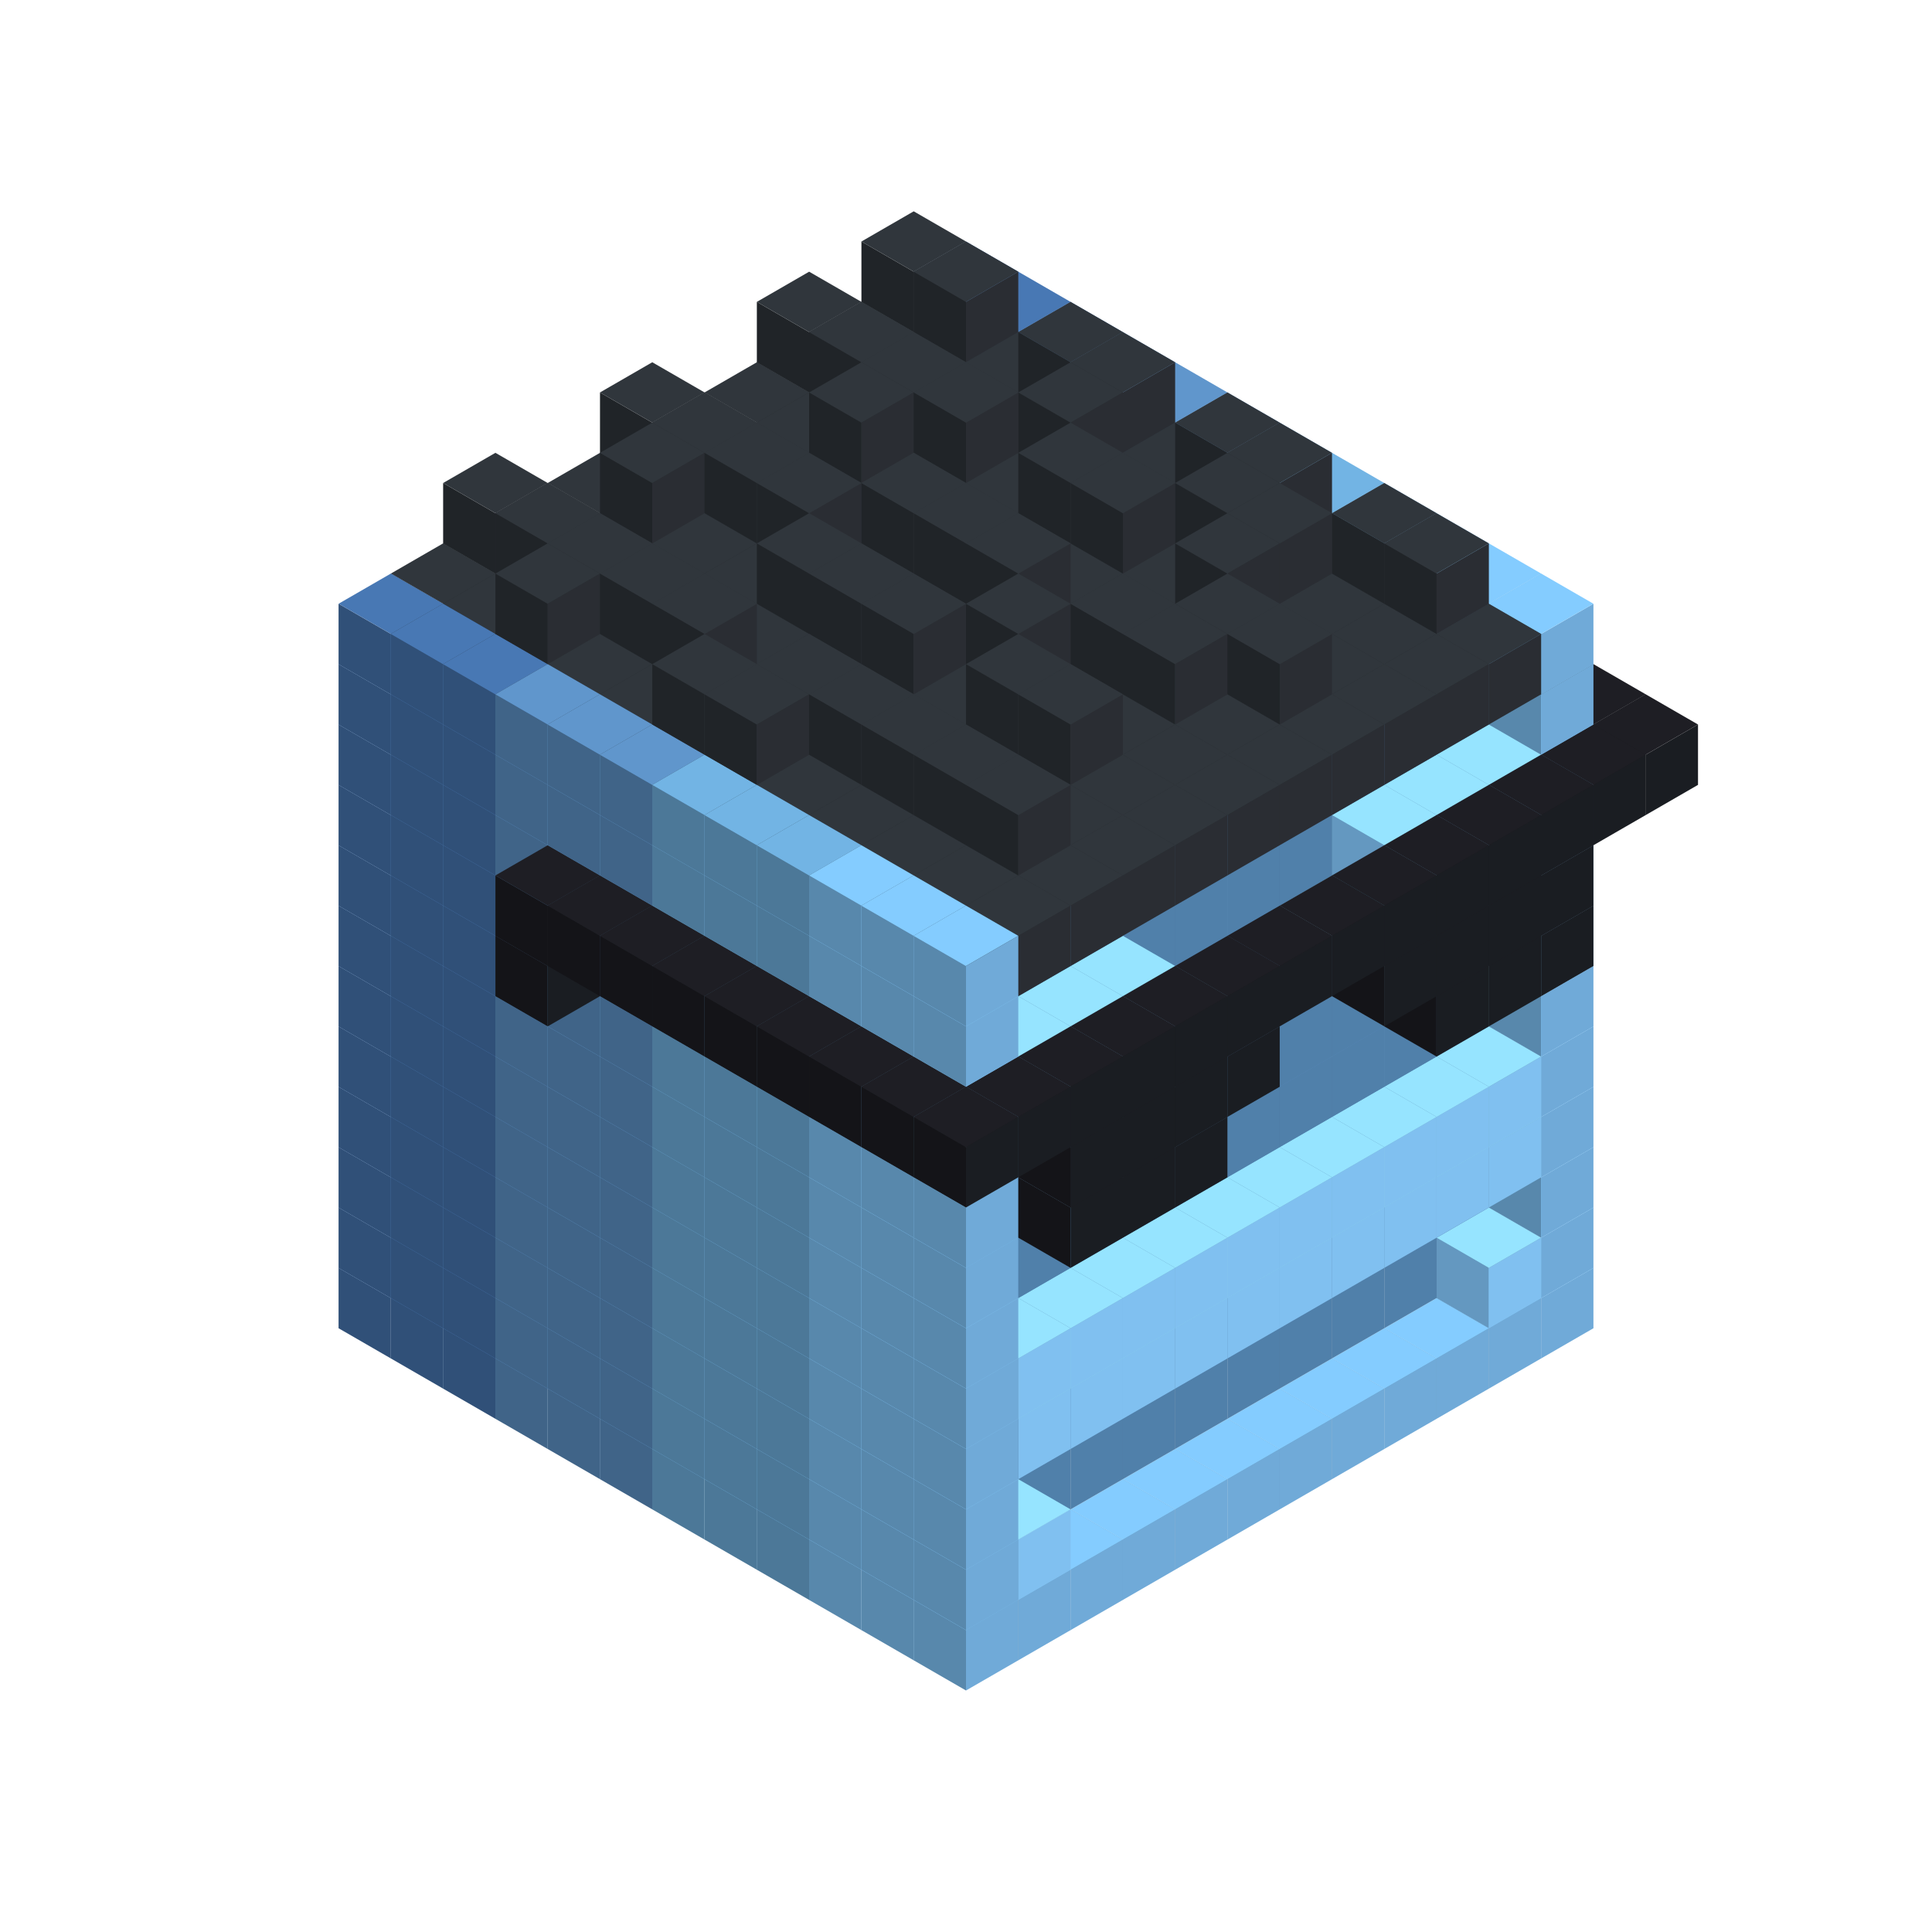 
<svg width='600' height='600' viewBox='4436371 5550000 3200000 3200000' xmlns='http://www.w3.org/2000/svg' xmlns:xlink='http://www.w3.org/1999/xlink'>
<use xlink:href='#v-0x0000000e-6' transform='translate(983738,3600000)'/>
<use xlink:href='#v-0x0000000e-6' transform='translate(1070341,3650000)'/>
<use xlink:href='#v-0x0000000e-6' transform='translate(1156944,3700000)'/>
<use xlink:href='#v-0x0000000e-2' transform='translate(1243547,3750000)'/>
<use xlink:href='#v-0x0000000e-2' transform='translate(1330150,3800000)'/>
<use xlink:href='#v-0x0000000e-2' transform='translate(1416753,3850000)'/>
<use xlink:href='#v-0x0000000e-5' transform='translate(1503356,3900000)'/>
<use xlink:href='#v-0x0000000e-5' transform='translate(1589959,3950000)'/>
<use xlink:href='#v-0x0000000e-5' transform='translate(1676562,4000000)'/>
<use xlink:href='#v-0x0000000e-4' transform='translate(1763165,4050000)'/>
<use xlink:href='#v-0x0000000e-4' transform='translate(1849768,4100000)'/>
<use xlink:href='#v-0x0000000e-4' transform='translate(2889004,3600000)'/>
<use xlink:href='#v-0x0000000e-4' transform='translate(2802401,3650000)'/>
<use xlink:href='#v-0x0000000e-4' transform='translate(2715798,3700000)'/>
<use xlink:href='#v-0x0000000e-4' transform='translate(2629195,3750000)'/>
<use xlink:href='#v-0x0000000e-4' transform='translate(2542592,3800000)'/>
<use xlink:href='#v-0x0000000e-4' transform='translate(2455989,3850000)'/>
<use xlink:href='#v-0x0000000e-4' transform='translate(2369386,3900000)'/>
<use xlink:href='#v-0x0000000e-4' transform='translate(2282783,3950000)'/>
<use xlink:href='#v-0x0000000e-4' transform='translate(2196180,4000000)'/>
<use xlink:href='#v-0x0000000e-4' transform='translate(2109577,4050000)'/>
<use xlink:href='#v-0x0000000e-4' transform='translate(2022974,4100000)'/>
<use xlink:href='#v-0x0000000e-4' transform='translate(1936371,4150000)'/>
<use xlink:href='#v-0x0000000e-6' transform='translate(983738,3500000)'/>
<use xlink:href='#v-0x0000000e-6' transform='translate(1070341,3550000)'/>
<use xlink:href='#v-0x0000000e-6' transform='translate(1156944,3600000)'/>
<use xlink:href='#v-0x0000000e-2' transform='translate(1243547,3650000)'/>
<use xlink:href='#v-0x0000000e-2' transform='translate(1330150,3700000)'/>
<use xlink:href='#v-0x0000000e-2' transform='translate(1416753,3750000)'/>
<use xlink:href='#v-0x0000000e-5' transform='translate(1503356,3800000)'/>
<use xlink:href='#v-0x0000000e-5' transform='translate(1589959,3850000)'/>
<use xlink:href='#v-0x0000000e-5' transform='translate(1676562,3900000)'/>
<use xlink:href='#v-0x0000000e-4' transform='translate(1763165,3950000)'/>
<use xlink:href='#v-0x0000000e-2' transform='translate(2715798,3500000)'/>
<use xlink:href='#v-0x0000000e-2' transform='translate(2629195,3550000)'/>
<use xlink:href='#v-0x0000000e-2' transform='translate(2542592,3600000)'/>
<use xlink:href='#v-0x0000000e-2' transform='translate(2455989,3650000)'/>
<use xlink:href='#v-0x0000000e-2' transform='translate(2369386,3700000)'/>
<use xlink:href='#v-0x0000000e-2' transform='translate(2282783,3750000)'/>
<use xlink:href='#v-0x0000000e-2' transform='translate(2196180,3800000)'/>
<use xlink:href='#v-0x0000000e-2' transform='translate(2109577,3850000)'/>
<use xlink:href='#v-0x0000000e-2' transform='translate(2022974,3900000)'/>
<use xlink:href='#v-0x0000000e-2' transform='translate(1936371,3950000)'/>
<use xlink:href='#v-0x0000000e-4' transform='translate(1849768,4000000)'/>
<use xlink:href='#v-0x0000000e-4' transform='translate(2889004,3500000)'/>
<use xlink:href='#v-0x0000000e-1' transform='translate(2802401,3550000)'/>
<use xlink:href='#v-0x0000000e-1' transform='translate(2022974,4000000)'/>
<use xlink:href='#v-0x0000000e-4' transform='translate(1936371,4050000)'/>
<use xlink:href='#v-0x0000000e-6' transform='translate(983738,3400000)'/>
<use xlink:href='#v-0x0000000e-6' transform='translate(1070341,3450000)'/>
<use xlink:href='#v-0x0000000e-6' transform='translate(1156944,3500000)'/>
<use xlink:href='#v-0x0000000e-2' transform='translate(1243547,3550000)'/>
<use xlink:href='#v-0x0000000e-2' transform='translate(1330150,3600000)'/>
<use xlink:href='#v-0x0000000e-2' transform='translate(1416753,3650000)'/>
<use xlink:href='#v-0x0000000e-5' transform='translate(1503356,3700000)'/>
<use xlink:href='#v-0x0000000e-5' transform='translate(1589959,3750000)'/>
<use xlink:href='#v-0x0000000e-5' transform='translate(1676562,3800000)'/>
<use xlink:href='#v-0x0000000e-4' transform='translate(1763165,3850000)'/>
<use xlink:href='#v-0x0000000e-2' transform='translate(2715798,3400000)'/>
<use xlink:href='#v-0x0000000e-2' transform='translate(2629195,3450000)'/>
<use xlink:href='#v-0x0000000e-2' transform='translate(2542592,3500000)'/>
<use xlink:href='#v-0x0000000e-2' transform='translate(2455989,3550000)'/>
<use xlink:href='#v-0x0000000e-2' transform='translate(2369386,3600000)'/>
<use xlink:href='#v-0x0000000e-2' transform='translate(2282783,3650000)'/>
<use xlink:href='#v-0x0000000e-2' transform='translate(2196180,3700000)'/>
<use xlink:href='#v-0x0000000e-2' transform='translate(2109577,3750000)'/>
<use xlink:href='#v-0x0000000e-2' transform='translate(2022974,3800000)'/>
<use xlink:href='#v-0x0000000e-2' transform='translate(1936371,3850000)'/>
<use xlink:href='#v-0x0000000e-4' transform='translate(1849768,3900000)'/>
<use xlink:href='#v-0x0000000e-4' transform='translate(2889004,3400000)'/>
<use xlink:href='#v-0x0000000e-4' transform='translate(1936371,3950000)'/>
<use xlink:href='#v-0x0000000e-6' transform='translate(983738,3300000)'/>
<use xlink:href='#v-0x0000000e-6' transform='translate(1070341,3350000)'/>
<use xlink:href='#v-0x0000000e-6' transform='translate(1156944,3400000)'/>
<use xlink:href='#v-0x0000000e-2' transform='translate(1243547,3450000)'/>
<use xlink:href='#v-0x0000000e-2' transform='translate(1330150,3500000)'/>
<use xlink:href='#v-0x0000000e-2' transform='translate(1416753,3550000)'/>
<use xlink:href='#v-0x0000000e-5' transform='translate(1503356,3600000)'/>
<use xlink:href='#v-0x0000000e-5' transform='translate(1589959,3650000)'/>
<use xlink:href='#v-0x0000000e-5' transform='translate(1676562,3700000)'/>
<use xlink:href='#v-0x0000000e-4' transform='translate(1763165,3750000)'/>
<use xlink:href='#v-0x0000000e-2' transform='translate(2715798,3300000)'/>
<use xlink:href='#v-0x0000000e-2' transform='translate(2629195,3350000)'/>
<use xlink:href='#v-0x0000000e-2' transform='translate(2542592,3400000)'/>
<use xlink:href='#v-0x0000000e-2' transform='translate(2455989,3450000)'/>
<use xlink:href='#v-0x0000000e-2' transform='translate(2369386,3500000)'/>
<use xlink:href='#v-0x0000000e-2' transform='translate(2282783,3550000)'/>
<use xlink:href='#v-0x0000000e-2' transform='translate(2196180,3600000)'/>
<use xlink:href='#v-0x0000000e-2' transform='translate(2109577,3650000)'/>
<use xlink:href='#v-0x0000000e-2' transform='translate(2022974,3700000)'/>
<use xlink:href='#v-0x0000000e-2' transform='translate(1936371,3750000)'/>
<use xlink:href='#v-0x0000000e-4' transform='translate(1849768,3800000)'/>
<use xlink:href='#v-0x0000000e-4' transform='translate(2889004,3300000)'/>
<use xlink:href='#v-0x0000000e-1' transform='translate(2802401,3350000)'/>
<use xlink:href='#v-0x0000000e-1' transform='translate(2715798,3400000)'/>
<use xlink:href='#v-0x0000000e-1' transform='translate(2629195,3450000)'/>
<use xlink:href='#v-0x0000000e-1' transform='translate(2542592,3500000)'/>
<use xlink:href='#v-0x0000000e-1' transform='translate(2455989,3550000)'/>
<use xlink:href='#v-0x0000000e-1' transform='translate(2369386,3600000)'/>
<use xlink:href='#v-0x0000000e-1' transform='translate(2282783,3650000)'/>
<use xlink:href='#v-0x0000000e-1' transform='translate(2196180,3700000)'/>
<use xlink:href='#v-0x0000000e-1' transform='translate(2109577,3750000)'/>
<use xlink:href='#v-0x0000000e-1' transform='translate(2022974,3800000)'/>
<use xlink:href='#v-0x0000000e-4' transform='translate(1936371,3850000)'/>
<use xlink:href='#v-0x0000000e-6' transform='translate(983738,3200000)'/>
<use xlink:href='#v-0x0000000e-6' transform='translate(1070341,3250000)'/>
<use xlink:href='#v-0x0000000e-6' transform='translate(1156944,3300000)'/>
<use xlink:href='#v-0x0000000e-2' transform='translate(1243547,3350000)'/>
<use xlink:href='#v-0x0000000e-2' transform='translate(1330150,3400000)'/>
<use xlink:href='#v-0x0000000e-2' transform='translate(1416753,3450000)'/>
<use xlink:href='#v-0x0000000e-5' transform='translate(1503356,3500000)'/>
<use xlink:href='#v-0x0000000e-5' transform='translate(1589959,3550000)'/>
<use xlink:href='#v-0x0000000e-5' transform='translate(1676562,3600000)'/>
<use xlink:href='#v-0x0000000e-4' transform='translate(1763165,3650000)'/>
<use xlink:href='#v-0x0000000e-2' transform='translate(2715798,3200000)'/>
<use xlink:href='#v-0x0000000e-2' transform='translate(2629195,3250000)'/>
<use xlink:href='#v-0x0000000e-2' transform='translate(2542592,3300000)'/>
<use xlink:href='#v-0x0000000e-2' transform='translate(2455989,3350000)'/>
<use xlink:href='#v-0x0000000e-2' transform='translate(2369386,3400000)'/>
<use xlink:href='#v-0x0000000e-2' transform='translate(2282783,3450000)'/>
<use xlink:href='#v-0x0000000e-2' transform='translate(2196180,3500000)'/>
<use xlink:href='#v-0x0000000e-2' transform='translate(2109577,3550000)'/>
<use xlink:href='#v-0x0000000e-2' transform='translate(2022974,3600000)'/>
<use xlink:href='#v-0x0000000e-2' transform='translate(1936371,3650000)'/>
<use xlink:href='#v-0x0000000e-4' transform='translate(1849768,3700000)'/>
<use xlink:href='#v-0x0000000e-4' transform='translate(2889004,3200000)'/>
<use xlink:href='#v-0x0000000e-1' transform='translate(2802401,3250000)'/>
<use xlink:href='#v-0x0000000e-1' transform='translate(2715798,3300000)'/>
<use xlink:href='#v-0x0000000e-1' transform='translate(2629195,3350000)'/>
<use xlink:href='#v-0x0000000e-1' transform='translate(2542592,3400000)'/>
<use xlink:href='#v-0x0000000e-1' transform='translate(2455989,3450000)'/>
<use xlink:href='#v-0x0000000e-1' transform='translate(2369386,3500000)'/>
<use xlink:href='#v-0x0000000e-1' transform='translate(2282783,3550000)'/>
<use xlink:href='#v-0x0000000e-1' transform='translate(2196180,3600000)'/>
<use xlink:href='#v-0x0000000e-1' transform='translate(2109577,3650000)'/>
<use xlink:href='#v-0x0000000e-1' transform='translate(2022974,3700000)'/>
<use xlink:href='#v-0x0000000e-4' transform='translate(1936371,3750000)'/>
<use xlink:href='#v-0x0000000e-6' transform='translate(983738,3100000)'/>
<use xlink:href='#v-0x0000000e-6' transform='translate(1070341,3150000)'/>
<use xlink:href='#v-0x0000000e-6' transform='translate(1156944,3200000)'/>
<use xlink:href='#v-0x0000000e-2' transform='translate(1243547,3250000)'/>
<use xlink:href='#v-0x0000000e-2' transform='translate(1330150,3300000)'/>
<use xlink:href='#v-0x0000000e-2' transform='translate(1416753,3350000)'/>
<use xlink:href='#v-0x0000000e-5' transform='translate(1503356,3400000)'/>
<use xlink:href='#v-0x0000000e-5' transform='translate(1589959,3450000)'/>
<use xlink:href='#v-0x0000000e-5' transform='translate(1676562,3500000)'/>
<use xlink:href='#v-0x0000000e-4' transform='translate(1763165,3550000)'/>
<use xlink:href='#v-0x0000000e-2' transform='translate(2715798,3100000)'/>
<use xlink:href='#v-0x0000000e-2' transform='translate(2629195,3150000)'/>
<use xlink:href='#v-0x0000000e-2' transform='translate(2542592,3200000)'/>
<use xlink:href='#v-0x0000000e-2' transform='translate(2455989,3250000)'/>
<use xlink:href='#v-0x0000000e-2' transform='translate(2369386,3300000)'/>
<use xlink:href='#v-0x0000000e-2' transform='translate(2282783,3350000)'/>
<use xlink:href='#v-0x0000000e-2' transform='translate(2196180,3400000)'/>
<use xlink:href='#v-0x0000000e-2' transform='translate(2109577,3450000)'/>
<use xlink:href='#v-0x0000000e-2' transform='translate(2022974,3500000)'/>
<use xlink:href='#v-0x0000000e-2' transform='translate(1936371,3550000)'/>
<use xlink:href='#v-0x0000000e-4' transform='translate(1849768,3600000)'/>
<use xlink:href='#v-0x0000000e-4' transform='translate(2889004,3100000)'/>
<use xlink:href='#v-0x0000000e-4' transform='translate(1936371,3650000)'/>
<use xlink:href='#v-0x0000000e-6' transform='translate(983738,3000000)'/>
<use xlink:href='#v-0x0000000e-6' transform='translate(1070341,3050000)'/>
<use xlink:href='#v-0x0000000e-6' transform='translate(1156944,3100000)'/>
<use xlink:href='#v-0x0000000e-2' transform='translate(1243547,3150000)'/>
<use xlink:href='#v-0x0000000e-2' transform='translate(1330150,3200000)'/>
<use xlink:href='#v-0x0000000e-2' transform='translate(1416753,3250000)'/>
<use xlink:href='#v-0x0000000e-5' transform='translate(1503356,3300000)'/>
<use xlink:href='#v-0x0000000e-5' transform='translate(1589959,3350000)'/>
<use xlink:href='#v-0x0000000e-5' transform='translate(1676562,3400000)'/>
<use xlink:href='#v-0x0000000e-4' transform='translate(1763165,3450000)'/>
<use xlink:href='#v-0x0000000e-2' transform='translate(2715798,3000000)'/>
<use xlink:href='#v-0x0000000e-2' transform='translate(2629195,3050000)'/>
<use xlink:href='#v-0x0000000e-2' transform='translate(2542592,3100000)'/>
<use xlink:href='#v-0x0000000e-2' transform='translate(2455989,3150000)'/>
<use xlink:href='#v-0x0000000e-2' transform='translate(2369386,3200000)'/>
<use xlink:href='#v-0x0000000e-2' transform='translate(2282783,3250000)'/>
<use xlink:href='#v-0x0000000e-2' transform='translate(2196180,3300000)'/>
<use xlink:href='#v-0x0000000e-2' transform='translate(2109577,3350000)'/>
<use xlink:href='#v-0x0000000e-2' transform='translate(2022974,3400000)'/>
<use xlink:href='#v-0x0000000e-2' transform='translate(1936371,3450000)'/>
<use xlink:href='#v-0x0000000e-4' transform='translate(1849768,3500000)'/>
<use xlink:href='#v-0x0000000e-4' transform='translate(2889004,3000000)'/>
<use xlink:href='#v-0x0000000e-4' transform='translate(1936371,3550000)'/>
<use xlink:href='#v-0x0000000e-6' transform='translate(983738,2900000)'/>
<use xlink:href='#v-0x0000000e-6' transform='translate(1070341,2950000)'/>
<use xlink:href='#v-0x0000000e-6' transform='translate(1156944,3000000)'/>
<use xlink:href='#v-0x0000000e-2' transform='translate(1243547,3050000)'/>
<use xlink:href='#v-0x0000000e-2' transform='translate(1330150,3100000)'/>
<use xlink:href='#v-0x0000000e-2' transform='translate(1416753,3150000)'/>
<use xlink:href='#v-0x0000000e-5' transform='translate(1503356,3200000)'/>
<use xlink:href='#v-0x0000000e-5' transform='translate(1589959,3250000)'/>
<use xlink:href='#v-0x0000000e-5' transform='translate(1676562,3300000)'/>
<use xlink:href='#v-0x0000000e-4' transform='translate(1763165,3350000)'/>
<use xlink:href='#v-0x0000000e-2' transform='translate(2715798,2900000)'/>
<use xlink:href='#v-0x0000000e-2' transform='translate(2629195,2950000)'/>
<use xlink:href='#v-0x0000000e-2' transform='translate(2542592,3000000)'/>
<use xlink:href='#v-0x0000000e-2' transform='translate(2455989,3050000)'/>
<use xlink:href='#v-0x0000000e-2' transform='translate(2369386,3100000)'/>
<use xlink:href='#v-0x0000000e-2' transform='translate(2282783,3150000)'/>
<use xlink:href='#v-0x0000000e-2' transform='translate(2196180,3200000)'/>
<use xlink:href='#v-0x0000000e-2' transform='translate(2109577,3250000)'/>
<use xlink:href='#v-0x0000000e-2' transform='translate(2022974,3300000)'/>
<use xlink:href='#v-0x0000000e-2' transform='translate(1936371,3350000)'/>
<use xlink:href='#v-0x0000000e-4' transform='translate(1849768,3400000)'/>
<use xlink:href='#v-0x0000000e-4' transform='translate(2889004,2900000)'/>
<use xlink:href='#v-0x0000000e-1' transform='translate(2802401,2950000)'/>
<use xlink:href='#v-0x0000000e-1' transform='translate(2715798,3000000)'/>
<use xlink:href='#v-0x0000000e-1' transform='translate(2629195,3050000)'/>
<use xlink:href='#v-0x0000000e-1' transform='translate(2196180,3300000)'/>
<use xlink:href='#v-0x0000000e-1' transform='translate(2109577,3350000)'/>
<use xlink:href='#v-0x0000000e-1' transform='translate(2022974,3400000)'/>
<use xlink:href='#v-0x0000000e-4' transform='translate(1936371,3450000)'/>
<use xlink:href='#v-0x0000000e-7' transform='translate(2889004,3000000)'/>
<use xlink:href='#v-0x0000000e-7' transform='translate(2802401,3050000)'/>
<use xlink:href='#v-0x0000000e-7' transform='translate(2715798,3100000)'/>
<use xlink:href='#v-0x0000000e-7' transform='translate(2282783,3350000)'/>
<use xlink:href='#v-0x0000000e-7' transform='translate(2196180,3400000)'/>
<use xlink:href='#v-0x0000000e-7' transform='translate(2109577,3450000)'/>
<use xlink:href='#v-0x0000000e-6' transform='translate(983738,2800000)'/>
<use xlink:href='#v-0x0000000e-6' transform='translate(1070341,2850000)'/>
<use xlink:href='#v-0x0000000e-6' transform='translate(1156944,2900000)'/>
<use xlink:href='#v-0x0000000e-2' transform='translate(1243547,2950000)'/>
<use xlink:href='#v-0x0000000e-7' transform='translate(2369386,2400000)'/>
<use xlink:href='#v-0x0000000e-2' transform='translate(1330150,3000000)'/>
<use xlink:href='#v-0x0000000e-7' transform='translate(1243547,3050000)'/>
<use xlink:href='#v-0x0000000e-2' transform='translate(1416753,3050000)'/>
<use xlink:href='#v-0x0000000e-5' transform='translate(1503356,3100000)'/>
<use xlink:href='#v-0x0000000e-5' transform='translate(1589959,3150000)'/>
<use xlink:href='#v-0x0000000e-5' transform='translate(1676562,3200000)'/>
<use xlink:href='#v-0x0000000e-4' transform='translate(1763165,3250000)'/>
<use xlink:href='#v-0x0000000e-2' transform='translate(2715798,2800000)'/>
<use xlink:href='#v-0x0000000e-2' transform='translate(2629195,2850000)'/>
<use xlink:href='#v-0x0000000e-2' transform='translate(2542592,2900000)'/>
<use xlink:href='#v-0x0000000e-2' transform='translate(2455989,2950000)'/>
<use xlink:href='#v-0x0000000e-2' transform='translate(2369386,3000000)'/>
<use xlink:href='#v-0x0000000e-2' transform='translate(2282783,3050000)'/>
<use xlink:href='#v-0x0000000e-2' transform='translate(2196180,3100000)'/>
<use xlink:href='#v-0x0000000e-2' transform='translate(2109577,3150000)'/>
<use xlink:href='#v-0x0000000e-2' transform='translate(2022974,3200000)'/>
<use xlink:href='#v-0x0000000e-2' transform='translate(1936371,3250000)'/>
<use xlink:href='#v-0x0000000e-4' transform='translate(1849768,3300000)'/>
<use xlink:href='#v-0x0000000e-4' transform='translate(2889004,2800000)'/>
<use xlink:href='#v-0x0000000e-1' transform='translate(2802401,2850000)'/>
<use xlink:href='#v-0x0000000e-3' transform='translate(2715798,2900000)'/>
<use xlink:href='#v-0x0000000e-3' transform='translate(2629195,2950000)'/>
<use xlink:href='#v-0x0000000e-1' transform='translate(2542592,3000000)'/>
<use xlink:href='#v-0x0000000e-1' transform='translate(2282783,3150000)'/>
<use xlink:href='#v-0x0000000e-3' transform='translate(2196180,3200000)'/>
<use xlink:href='#v-0x0000000e-3' transform='translate(2109577,3250000)'/>
<use xlink:href='#v-0x0000000e-1' transform='translate(2022974,3300000)'/>
<use xlink:href='#v-0x0000000e-4' transform='translate(1936371,3350000)'/>
<use xlink:href='#v-0x0000000e-7' transform='translate(2889004,2900000)'/>
<use xlink:href='#v-0x0000000e-7' transform='translate(2802401,2950000)'/>
<use xlink:href='#v-0x0000000e-7' transform='translate(2715798,3000000)'/>
<use xlink:href='#v-0x0000000e-7' transform='translate(2629195,3050000)'/>
<use xlink:href='#v-0x0000000e-7' transform='translate(2369386,3200000)'/>
<use xlink:href='#v-0x0000000e-7' transform='translate(2282783,3250000)'/>
<use xlink:href='#v-0x0000000e-7' transform='translate(2196180,3300000)'/>
<use xlink:href='#v-0x0000000e-7' transform='translate(2109577,3350000)'/>
<use xlink:href='#v-0x0000000e-6' transform='translate(983738,2700000)'/>
<use xlink:href='#v-0x0000000e-6' transform='translate(1070341,2750000)'/>
<use xlink:href='#v-0x0000000e-6' transform='translate(1156944,2800000)'/>
<use xlink:href='#v-0x0000000e-2' transform='translate(1243547,2850000)'/>
<use xlink:href='#v-0x0000000e-7' transform='translate(2369386,2300000)'/>
<use xlink:href='#v-0x0000000e-2' transform='translate(1330150,2900000)'/>
<use xlink:href='#v-0x0000000e-7' transform='translate(1243547,2950000)'/>
<use xlink:href='#v-0x0000000e-7' transform='translate(2455989,2350000)'/>
<use xlink:href='#v-0x0000000e-2' transform='translate(1416753,2950000)'/>
<use xlink:href='#v-0x0000000e-7' transform='translate(1330150,3000000)'/>
<use xlink:href='#v-0x0000000e-7' transform='translate(2542592,2400000)'/>
<use xlink:href='#v-0x0000000e-5' transform='translate(1503356,3000000)'/>
<use xlink:href='#v-0x0000000e-7' transform='translate(1416753,3050000)'/>
<use xlink:href='#v-0x0000000e-7' transform='translate(2629195,2450000)'/>
<use xlink:href='#v-0x0000000e-5' transform='translate(1589959,3050000)'/>
<use xlink:href='#v-0x0000000e-7' transform='translate(1503356,3100000)'/>
<use xlink:href='#v-0x0000000e-7' transform='translate(2715798,2500000)'/>
<use xlink:href='#v-0x0000000e-5' transform='translate(1676562,3100000)'/>
<use xlink:href='#v-0x0000000e-7' transform='translate(1589959,3150000)'/>
<use xlink:href='#v-0x0000000e-7' transform='translate(2802401,2550000)'/>
<use xlink:href='#v-0x0000000e-4' transform='translate(1763165,3150000)'/>
<use xlink:href='#v-0x0000000e-7' transform='translate(1676562,3200000)'/>
<use xlink:href='#v-0x0000000e-7' transform='translate(2889004,2600000)'/>
<use xlink:href='#v-0x0000000e-2' transform='translate(2715798,2700000)'/>
<use xlink:href='#v-0x0000000e-2' transform='translate(2629195,2750000)'/>
<use xlink:href='#v-0x0000000e-2' transform='translate(2542592,2800000)'/>
<use xlink:href='#v-0x0000000e-2' transform='translate(2455989,2850000)'/>
<use xlink:href='#v-0x0000000e-2' transform='translate(2369386,2900000)'/>
<use xlink:href='#v-0x0000000e-2' transform='translate(2282783,2950000)'/>
<use xlink:href='#v-0x0000000e-2' transform='translate(2196180,3000000)'/>
<use xlink:href='#v-0x0000000e-2' transform='translate(2109577,3050000)'/>
<use xlink:href='#v-0x0000000e-2' transform='translate(2022974,3100000)'/>
<use xlink:href='#v-0x0000000e-2' transform='translate(1936371,3150000)'/>
<use xlink:href='#v-0x0000000e-4' transform='translate(1849768,3200000)'/>
<use xlink:href='#v-0x0000000e-7' transform='translate(1763165,3250000)'/>
<use xlink:href='#v-0x0000000e-7' transform='translate(2975607,2650000)'/>
<use xlink:href='#v-0x0000000e-4' transform='translate(2889004,2700000)'/>
<use xlink:href='#v-0x0000000e-1' transform='translate(2802401,2750000)'/>
<use xlink:href='#v-0x0000000e-1' transform='translate(2715798,2800000)'/>
<use xlink:href='#v-0x0000000e-1' transform='translate(2629195,2850000)'/>
<use xlink:href='#v-0x0000000e-1' transform='translate(2196180,3100000)'/>
<use xlink:href='#v-0x0000000e-1' transform='translate(2109577,3150000)'/>
<use xlink:href='#v-0x0000000e-1' transform='translate(2022974,3200000)'/>
<use xlink:href='#v-0x0000000e-4' transform='translate(1936371,3250000)'/>
<use xlink:href='#v-0x0000000e-7' transform='translate(1849768,3300000)'/>
<use xlink:href='#v-0x0000000e-7' transform='translate(3062210,2700000)'/>
<use xlink:href='#v-0x0000000e-7' transform='translate(2975607,2750000)'/>
<use xlink:href='#v-0x0000000e-7' transform='translate(2889004,2800000)'/>
<use xlink:href='#v-0x0000000e-7' transform='translate(2802401,2850000)'/>
<use xlink:href='#v-0x0000000e-7' transform='translate(2715798,2900000)'/>
<use xlink:href='#v-0x0000000e-7' transform='translate(2629195,2950000)'/>
<use xlink:href='#v-0x0000000e-7' transform='translate(2542592,3000000)'/>
<use xlink:href='#v-0x0000000e-7' transform='translate(2455989,3050000)'/>
<use xlink:href='#v-0x0000000e-7' transform='translate(2369386,3100000)'/>
<use xlink:href='#v-0x0000000e-7' transform='translate(2282783,3150000)'/>
<use xlink:href='#v-0x0000000e-7' transform='translate(2196180,3200000)'/>
<use xlink:href='#v-0x0000000e-7' transform='translate(2109577,3250000)'/>
<use xlink:href='#v-0x0000000e-7' transform='translate(2022974,3300000)'/>
<use xlink:href='#v-0x0000000e-7' transform='translate(1936371,3350000)'/>
<use xlink:href='#v-0x0000000e-6' transform='translate(983738,2600000)'/>
<use xlink:href='#v-0x0000000e-6' transform='translate(1070341,2650000)'/>
<use xlink:href='#v-0x0000000e-6' transform='translate(1156944,2700000)'/>
<use xlink:href='#v-0x0000000e-2' transform='translate(1243547,2750000)'/>
<use xlink:href='#v-0x0000000e-2' transform='translate(1330150,2800000)'/>
<use xlink:href='#v-0x0000000e-2' transform='translate(1416753,2850000)'/>
<use xlink:href='#v-0x0000000e-5' transform='translate(1503356,2900000)'/>
<use xlink:href='#v-0x0000000e-5' transform='translate(1589959,2950000)'/>
<use xlink:href='#v-0x0000000e-5' transform='translate(1676562,3000000)'/>
<use xlink:href='#v-0x0000000e-4' transform='translate(1763165,3050000)'/>
<use xlink:href='#v-0x0000000e-2' transform='translate(2715798,2600000)'/>
<use xlink:href='#v-0x0000000e-2' transform='translate(2629195,2650000)'/>
<use xlink:href='#v-0x0000000e-2' transform='translate(2542592,2700000)'/>
<use xlink:href='#v-0x0000000e-2' transform='translate(2455989,2750000)'/>
<use xlink:href='#v-0x0000000e-2' transform='translate(2369386,2800000)'/>
<use xlink:href='#v-0x0000000e-2' transform='translate(2282783,2850000)'/>
<use xlink:href='#v-0x0000000e-2' transform='translate(2196180,2900000)'/>
<use xlink:href='#v-0x0000000e-2' transform='translate(2109577,2950000)'/>
<use xlink:href='#v-0x0000000e-2' transform='translate(2022974,3000000)'/>
<use xlink:href='#v-0x0000000e-2' transform='translate(1936371,3050000)'/>
<use xlink:href='#v-0x0000000e-4' transform='translate(1849768,3100000)'/>
<use xlink:href='#v-0x0000000e-4' transform='translate(2889004,2600000)'/>
<use xlink:href='#v-0x0000000e-4' transform='translate(1936371,3150000)'/>
<use xlink:href='#v-0x0000000e-6' transform='translate(1936371,1950000)'/>
<use xlink:href='#v-0x0000000e-8' transform='translate(1849768,2000000)'/>
<use xlink:href='#v-0x0000000e-8' transform='translate(1763165,2050000)'/>
<use xlink:href='#v-0x0000000e-8' transform='translate(1676562,2100000)'/>
<use xlink:href='#v-0x0000000e-8' transform='translate(1589959,2150000)'/>
<use xlink:href='#v-0x0000000e-8' transform='translate(1503356,2200000)'/>
<use xlink:href='#v-0x0000000e-8' transform='translate(1416753,2250000)'/>
<use xlink:href='#v-0x0000000e-8' transform='translate(1330150,2300000)'/>
<use xlink:href='#v-0x0000000e-8' transform='translate(1243547,2350000)'/>
<use xlink:href='#v-0x0000000e-8' transform='translate(1156944,2400000)'/>
<use xlink:href='#v-0x0000000e-8' transform='translate(1070341,2450000)'/>
<use xlink:href='#v-0x0000000e-6' transform='translate(983738,2500000)'/>
<use xlink:href='#v-0x0000000e-6' transform='translate(2022974,2000000)'/>
<use xlink:href='#v-0x0000000e-8' transform='translate(1936371,2050000)'/>
<use xlink:href='#v-0x0000000e-8' transform='translate(1849768,2100000)'/>
<use xlink:href='#v-0x0000000e-8' transform='translate(1763165,2150000)'/>
<use xlink:href='#v-0x0000000e-8' transform='translate(1676562,2200000)'/>
<use xlink:href='#v-0x0000000e-8' transform='translate(1589959,2250000)'/>
<use xlink:href='#v-0x0000000e-8' transform='translate(1503356,2300000)'/>
<use xlink:href='#v-0x0000000e-8' transform='translate(1416753,2350000)'/>
<use xlink:href='#v-0x0000000e-8' transform='translate(1330150,2400000)'/>
<use xlink:href='#v-0x0000000e-8' transform='translate(1243547,2450000)'/>
<use xlink:href='#v-0x0000000e-8' transform='translate(1156944,2500000)'/>
<use xlink:href='#v-0x0000000e-6' transform='translate(1070341,2550000)'/>
<use xlink:href='#v-0x0000000e-6' transform='translate(2109577,2050000)'/>
<use xlink:href='#v-0x0000000e-8' transform='translate(2022974,2100000)'/>
<use xlink:href='#v-0x0000000e-8' transform='translate(1936371,2150000)'/>
<use xlink:href='#v-0x0000000e-8' transform='translate(1849768,2200000)'/>
<use xlink:href='#v-0x0000000e-8' transform='translate(1763165,2250000)'/>
<use xlink:href='#v-0x0000000e-8' transform='translate(1676562,2300000)'/>
<use xlink:href='#v-0x0000000e-8' transform='translate(1589959,2350000)'/>
<use xlink:href='#v-0x0000000e-8' transform='translate(1503356,2400000)'/>
<use xlink:href='#v-0x0000000e-8' transform='translate(1416753,2450000)'/>
<use xlink:href='#v-0x0000000e-8' transform='translate(1330150,2500000)'/>
<use xlink:href='#v-0x0000000e-8' transform='translate(1243547,2550000)'/>
<use xlink:href='#v-0x0000000e-6' transform='translate(1156944,2600000)'/>
<use xlink:href='#v-0x0000000e-2' transform='translate(2196180,2100000)'/>
<use xlink:href='#v-0x0000000e-8' transform='translate(2109577,2150000)'/>
<use xlink:href='#v-0x0000000e-8' transform='translate(2022974,2200000)'/>
<use xlink:href='#v-0x0000000e-8' transform='translate(1936371,2250000)'/>
<use xlink:href='#v-0x0000000e-8' transform='translate(1849768,2300000)'/>
<use xlink:href='#v-0x0000000e-8' transform='translate(1763165,2350000)'/>
<use xlink:href='#v-0x0000000e-8' transform='translate(1676562,2400000)'/>
<use xlink:href='#v-0x0000000e-8' transform='translate(1589959,2450000)'/>
<use xlink:href='#v-0x0000000e-8' transform='translate(1503356,2500000)'/>
<use xlink:href='#v-0x0000000e-8' transform='translate(1416753,2550000)'/>
<use xlink:href='#v-0x0000000e-8' transform='translate(1330150,2600000)'/>
<use xlink:href='#v-0x0000000e-2' transform='translate(1243547,2650000)'/>
<use xlink:href='#v-0x0000000e-2' transform='translate(2282783,2150000)'/>
<use xlink:href='#v-0x0000000e-8' transform='translate(2196180,2200000)'/>
<use xlink:href='#v-0x0000000e-8' transform='translate(2109577,2250000)'/>
<use xlink:href='#v-0x0000000e-8' transform='translate(2022974,2300000)'/>
<use xlink:href='#v-0x0000000e-8' transform='translate(1936371,2350000)'/>
<use xlink:href='#v-0x0000000e-8' transform='translate(1849768,2400000)'/>
<use xlink:href='#v-0x0000000e-8' transform='translate(1763165,2450000)'/>
<use xlink:href='#v-0x0000000e-8' transform='translate(1676562,2500000)'/>
<use xlink:href='#v-0x0000000e-8' transform='translate(1589959,2550000)'/>
<use xlink:href='#v-0x0000000e-8' transform='translate(1503356,2600000)'/>
<use xlink:href='#v-0x0000000e-8' transform='translate(1416753,2650000)'/>
<use xlink:href='#v-0x0000000e-2' transform='translate(1330150,2700000)'/>
<use xlink:href='#v-0x0000000e-2' transform='translate(2369386,2200000)'/>
<use xlink:href='#v-0x0000000e-8' transform='translate(2282783,2250000)'/>
<use xlink:href='#v-0x0000000e-8' transform='translate(2196180,2300000)'/>
<use xlink:href='#v-0x0000000e-8' transform='translate(2109577,2350000)'/>
<use xlink:href='#v-0x0000000e-8' transform='translate(2022974,2400000)'/>
<use xlink:href='#v-0x0000000e-8' transform='translate(1936371,2450000)'/>
<use xlink:href='#v-0x0000000e-8' transform='translate(1849768,2500000)'/>
<use xlink:href='#v-0x0000000e-8' transform='translate(1763165,2550000)'/>
<use xlink:href='#v-0x0000000e-8' transform='translate(1676562,2600000)'/>
<use xlink:href='#v-0x0000000e-8' transform='translate(1589959,2650000)'/>
<use xlink:href='#v-0x0000000e-8' transform='translate(1503356,2700000)'/>
<use xlink:href='#v-0x0000000e-2' transform='translate(1416753,2750000)'/>
<use xlink:href='#v-0x0000000e-5' transform='translate(2455989,2250000)'/>
<use xlink:href='#v-0x0000000e-8' transform='translate(2369386,2300000)'/>
<use xlink:href='#v-0x0000000e-8' transform='translate(2282783,2350000)'/>
<use xlink:href='#v-0x0000000e-8' transform='translate(2196180,2400000)'/>
<use xlink:href='#v-0x0000000e-8' transform='translate(2109577,2450000)'/>
<use xlink:href='#v-0x0000000e-8' transform='translate(2022974,2500000)'/>
<use xlink:href='#v-0x0000000e-8' transform='translate(1936371,2550000)'/>
<use xlink:href='#v-0x0000000e-8' transform='translate(1849768,2600000)'/>
<use xlink:href='#v-0x0000000e-8' transform='translate(1763165,2650000)'/>
<use xlink:href='#v-0x0000000e-8' transform='translate(1676562,2700000)'/>
<use xlink:href='#v-0x0000000e-8' transform='translate(1589959,2750000)'/>
<use xlink:href='#v-0x0000000e-5' transform='translate(1503356,2800000)'/>
<use xlink:href='#v-0x0000000e-5' transform='translate(2542592,2300000)'/>
<use xlink:href='#v-0x0000000e-8' transform='translate(2455989,2350000)'/>
<use xlink:href='#v-0x0000000e-8' transform='translate(2369386,2400000)'/>
<use xlink:href='#v-0x0000000e-8' transform='translate(2282783,2450000)'/>
<use xlink:href='#v-0x0000000e-8' transform='translate(2196180,2500000)'/>
<use xlink:href='#v-0x0000000e-8' transform='translate(2109577,2550000)'/>
<use xlink:href='#v-0x0000000e-8' transform='translate(2022974,2600000)'/>
<use xlink:href='#v-0x0000000e-8' transform='translate(1936371,2650000)'/>
<use xlink:href='#v-0x0000000e-8' transform='translate(1849768,2700000)'/>
<use xlink:href='#v-0x0000000e-8' transform='translate(1763165,2750000)'/>
<use xlink:href='#v-0x0000000e-8' transform='translate(1676562,2800000)'/>
<use xlink:href='#v-0x0000000e-5' transform='translate(1589959,2850000)'/>
<use xlink:href='#v-0x0000000e-5' transform='translate(2629195,2350000)'/>
<use xlink:href='#v-0x0000000e-8' transform='translate(2542592,2400000)'/>
<use xlink:href='#v-0x0000000e-8' transform='translate(2455989,2450000)'/>
<use xlink:href='#v-0x0000000e-8' transform='translate(2369386,2500000)'/>
<use xlink:href='#v-0x0000000e-8' transform='translate(2282783,2550000)'/>
<use xlink:href='#v-0x0000000e-8' transform='translate(2196180,2600000)'/>
<use xlink:href='#v-0x0000000e-8' transform='translate(2109577,2650000)'/>
<use xlink:href='#v-0x0000000e-8' transform='translate(2022974,2700000)'/>
<use xlink:href='#v-0x0000000e-8' transform='translate(1936371,2750000)'/>
<use xlink:href='#v-0x0000000e-8' transform='translate(1849768,2800000)'/>
<use xlink:href='#v-0x0000000e-8' transform='translate(1763165,2850000)'/>
<use xlink:href='#v-0x0000000e-5' transform='translate(1676562,2900000)'/>
<use xlink:href='#v-0x0000000e-4' transform='translate(2715798,2400000)'/>
<use xlink:href='#v-0x0000000e-8' transform='translate(2629195,2450000)'/>
<use xlink:href='#v-0x0000000e-8' transform='translate(2542592,2500000)'/>
<use xlink:href='#v-0x0000000e-8' transform='translate(2455989,2550000)'/>
<use xlink:href='#v-0x0000000e-8' transform='translate(2369386,2600000)'/>
<use xlink:href='#v-0x0000000e-8' transform='translate(2282783,2650000)'/>
<use xlink:href='#v-0x0000000e-8' transform='translate(2196180,2700000)'/>
<use xlink:href='#v-0x0000000e-8' transform='translate(2109577,2750000)'/>
<use xlink:href='#v-0x0000000e-8' transform='translate(2022974,2800000)'/>
<use xlink:href='#v-0x0000000e-8' transform='translate(1936371,2850000)'/>
<use xlink:href='#v-0x0000000e-8' transform='translate(1849768,2900000)'/>
<use xlink:href='#v-0x0000000e-4' transform='translate(1763165,2950000)'/>
<use xlink:href='#v-0x0000000e-4' transform='translate(2802401,2450000)'/>
<use xlink:href='#v-0x0000000e-8' transform='translate(2715798,2500000)'/>
<use xlink:href='#v-0x0000000e-8' transform='translate(2629195,2550000)'/>
<use xlink:href='#v-0x0000000e-8' transform='translate(2542592,2600000)'/>
<use xlink:href='#v-0x0000000e-8' transform='translate(2455989,2650000)'/>
<use xlink:href='#v-0x0000000e-8' transform='translate(2369386,2700000)'/>
<use xlink:href='#v-0x0000000e-8' transform='translate(2282783,2750000)'/>
<use xlink:href='#v-0x0000000e-8' transform='translate(2196180,2800000)'/>
<use xlink:href='#v-0x0000000e-8' transform='translate(2109577,2850000)'/>
<use xlink:href='#v-0x0000000e-8' transform='translate(2022974,2900000)'/>
<use xlink:href='#v-0x0000000e-8' transform='translate(1936371,2950000)'/>
<use xlink:href='#v-0x0000000e-4' transform='translate(1849768,3000000)'/>
<use xlink:href='#v-0x0000000e-4' transform='translate(2889004,2500000)'/>
<use xlink:href='#v-0x0000000e-8' transform='translate(2802401,2550000)'/>
<use xlink:href='#v-0x0000000e-8' transform='translate(2715798,2600000)'/>
<use xlink:href='#v-0x0000000e-8' transform='translate(2629195,2650000)'/>
<use xlink:href='#v-0x0000000e-8' transform='translate(2542592,2700000)'/>
<use xlink:href='#v-0x0000000e-8' transform='translate(2455989,2750000)'/>
<use xlink:href='#v-0x0000000e-8' transform='translate(2369386,2800000)'/>
<use xlink:href='#v-0x0000000e-8' transform='translate(2282783,2850000)'/>
<use xlink:href='#v-0x0000000e-8' transform='translate(2196180,2900000)'/>
<use xlink:href='#v-0x0000000e-8' transform='translate(2109577,2950000)'/>
<use xlink:href='#v-0x0000000e-8' transform='translate(2022974,3000000)'/>
<use xlink:href='#v-0x0000000e-4' transform='translate(1936371,3050000)'/>
<use xlink:href='#v-0x0000000e-8' transform='translate(1849768,1900000)'/>
<use xlink:href='#v-0x0000000e-8' transform='translate(1676562,2000000)'/>
<use xlink:href='#v-0x0000000e-8' transform='translate(1416753,2150000)'/>
<use xlink:href='#v-0x0000000e-8' transform='translate(1156944,2300000)'/>
<use xlink:href='#v-0x0000000e-8' transform='translate(1936371,1950000)'/>
<use xlink:href='#v-0x0000000e-8' transform='translate(1763165,2050000)'/>
<use xlink:href='#v-0x0000000e-8' transform='translate(1503356,2200000)'/>
<use xlink:href='#v-0x0000000e-8' transform='translate(1416753,2250000)'/>
<use xlink:href='#v-0x0000000e-8' transform='translate(1243547,2350000)'/>
<use xlink:href='#v-0x0000000e-8' transform='translate(1849768,2100000)'/>
<use xlink:href='#v-0x0000000e-8' transform='translate(1763165,2150000)'/>
<use xlink:href='#v-0x0000000e-8' transform='translate(1589959,2250000)'/>
<use xlink:href='#v-0x0000000e-8' transform='translate(1330150,2400000)'/>
<use xlink:href='#v-0x0000000e-8' transform='translate(1243547,2450000)'/>
<use xlink:href='#v-0x0000000e-8' transform='translate(2109577,2050000)'/>
<use xlink:href='#v-0x0000000e-8' transform='translate(1936371,2150000)'/>
<use xlink:href='#v-0x0000000e-8' transform='translate(1676562,2300000)'/>
<use xlink:href='#v-0x0000000e-8' transform='translate(1416753,2450000)'/>
<use xlink:href='#v-0x0000000e-8' transform='translate(2196180,2100000)'/>
<use xlink:href='#v-0x0000000e-8' transform='translate(2109577,2150000)'/>
<use xlink:href='#v-0x0000000e-8' transform='translate(1849768,2300000)'/>
<use xlink:href='#v-0x0000000e-8' transform='translate(1676562,2400000)'/>
<use xlink:href='#v-0x0000000e-8' transform='translate(1503356,2500000)'/>
<use xlink:href='#v-0x0000000e-8' transform='translate(2109577,2250000)'/>
<use xlink:href='#v-0x0000000e-8' transform='translate(1936371,2350000)'/>
<use xlink:href='#v-0x0000000e-8' transform='translate(1763165,2450000)'/>
<use xlink:href='#v-0x0000000e-8' transform='translate(1503356,2600000)'/>
<use xlink:href='#v-0x0000000e-8' transform='translate(2369386,2200000)'/>
<use xlink:href='#v-0x0000000e-8' transform='translate(2196180,2300000)'/>
<use xlink:href='#v-0x0000000e-8' transform='translate(2022974,2400000)'/>
<use xlink:href='#v-0x0000000e-8' transform='translate(1849768,2500000)'/>
<use xlink:href='#v-0x0000000e-8' transform='translate(1676562,2600000)'/>
<use xlink:href='#v-0x0000000e-8' transform='translate(1589959,2650000)'/>
<use xlink:href='#v-0x0000000e-8' transform='translate(2455989,2250000)'/>
<use xlink:href='#v-0x0000000e-8' transform='translate(2369386,2300000)'/>
<use xlink:href='#v-0x0000000e-8' transform='translate(2022974,2500000)'/>
<use xlink:href='#v-0x0000000e-8' transform='translate(1763165,2650000)'/>
<use xlink:href='#v-0x0000000e-8' transform='translate(2455989,2350000)'/>
<use xlink:href='#v-0x0000000e-8' transform='translate(2369386,2400000)'/>
<use xlink:href='#v-0x0000000e-8' transform='translate(2196180,2500000)'/>
<use xlink:href='#v-0x0000000e-8' transform='translate(2022974,2600000)'/>
<use xlink:href='#v-0x0000000e-8' transform='translate(1849768,2700000)'/>
<use xlink:href='#v-0x0000000e-8' transform='translate(2629195,2350000)'/>
<use xlink:href='#v-0x0000000e-8' transform='translate(2369386,2500000)'/>
<use xlink:href='#v-0x0000000e-8' transform='translate(2282783,2550000)'/>
<use xlink:href='#v-0x0000000e-8' transform='translate(2109577,2650000)'/>
<use xlink:href='#v-0x0000000e-8' transform='translate(1936371,2750000)'/>
<use xlink:href='#v-0x0000000e-8' transform='translate(2715798,2400000)'/>
<use xlink:href='#v-0x0000000e-8' transform='translate(2455989,2550000)'/>
<use xlink:href='#v-0x0000000e-8' transform='translate(2022974,2800000)'/>
<defs>
<g id='v-0x0000000e-1'>
<polygon points='4100000,4100000 4100000,4200000 4013397,4150000 4013397,4050000' fill='#6498c0'/>
<polygon points='4100000,4100000 4100000,4200000 4186602,4150000 4186602,4050000' fill='#80c0f0'/>
<polygon points='4100000,4100000 4013397,4050000 4100000,4000000 4186602,4050000' fill='#96e4ff'/>
</g>
<g id='v-0x0000000e-2'>
<polygon points='4100000,4100000 4100000,4200000 4013397,4150000 4013397,4050000' fill='#406488'/>
<polygon points='4100000,4100000 4100000,4200000 4186602,4150000 4186602,4050000' fill='#5080aa'/>
<polygon points='4100000,4100000 4013397,4050000 4100000,4000000 4186602,4050000' fill='#6096cc'/>
</g>
<g id='v-0x0000000e-3'>
<polygon points='4100000,4100000 4100000,4200000 4013397,4150000 4013397,4050000' fill='#0098cc'/>
<polygon points='4100000,4100000 4100000,4200000 4186602,4150000 4186602,4050000' fill='#00c0ff'/>
<polygon points='4100000,4100000 4013397,4050000 4100000,4000000 4186602,4050000' fill='#00e4ff'/>
</g>
<g id='v-0x0000000e-4'>
<polygon points='4100000,4100000 4100000,4200000 4013397,4150000 4013397,4050000' fill='#5888ac'/>
<polygon points='4100000,4100000 4100000,4200000 4186602,4150000 4186602,4050000' fill='#70aad8'/>
<polygon points='4100000,4100000 4013397,4050000 4100000,4000000 4186602,4050000' fill='#84ccff'/>
</g>
<g id='v-0x0000000e-5'>
<polygon points='4100000,4100000 4100000,4200000 4013397,4150000 4013397,4050000' fill='#4c7898'/>
<polygon points='4100000,4100000 4100000,4200000 4186602,4150000 4186602,4050000' fill='#6098c0'/>
<polygon points='4100000,4100000 4013397,4050000 4100000,4000000 4186602,4050000' fill='#72b4e4'/>
</g>
<g id='v-0x0000000e-6'>
<polygon points='4100000,4100000 4100000,4200000 4013397,4150000 4013397,4050000' fill='#305078'/>
<polygon points='4100000,4100000 4100000,4200000 4186602,4150000 4186602,4050000' fill='#406898'/>
<polygon points='4100000,4100000 4013397,4050000 4100000,4000000 4186602,4050000' fill='#4878b4'/>
</g>
<g id='v-0x0000000e-7'>
<polygon points='4100000,4100000 4100000,4200000 4013397,4150000 4013397,4050000' fill='#141418'/>
<polygon points='4100000,4100000 4100000,4200000 4186602,4150000 4186602,4050000' fill='#1a1d22'/>
<polygon points='4100000,4100000 4013397,4050000 4100000,4000000 4186602,4050000' fill='#1e1e24'/>
</g>
<g id='v-0x0000000e-8'>
<polygon points='4100000,4100000 4100000,4200000 4013397,4150000 4013397,4050000' fill='#202428'/>
<polygon points='4100000,4100000 4100000,4200000 4186602,4150000 4186602,4050000' fill='#2a2d33'/>
<polygon points='4100000,4100000 4013397,4050000 4100000,4000000 4186602,4050000' fill='#30363c'/>
</g>
</defs>
</svg>
